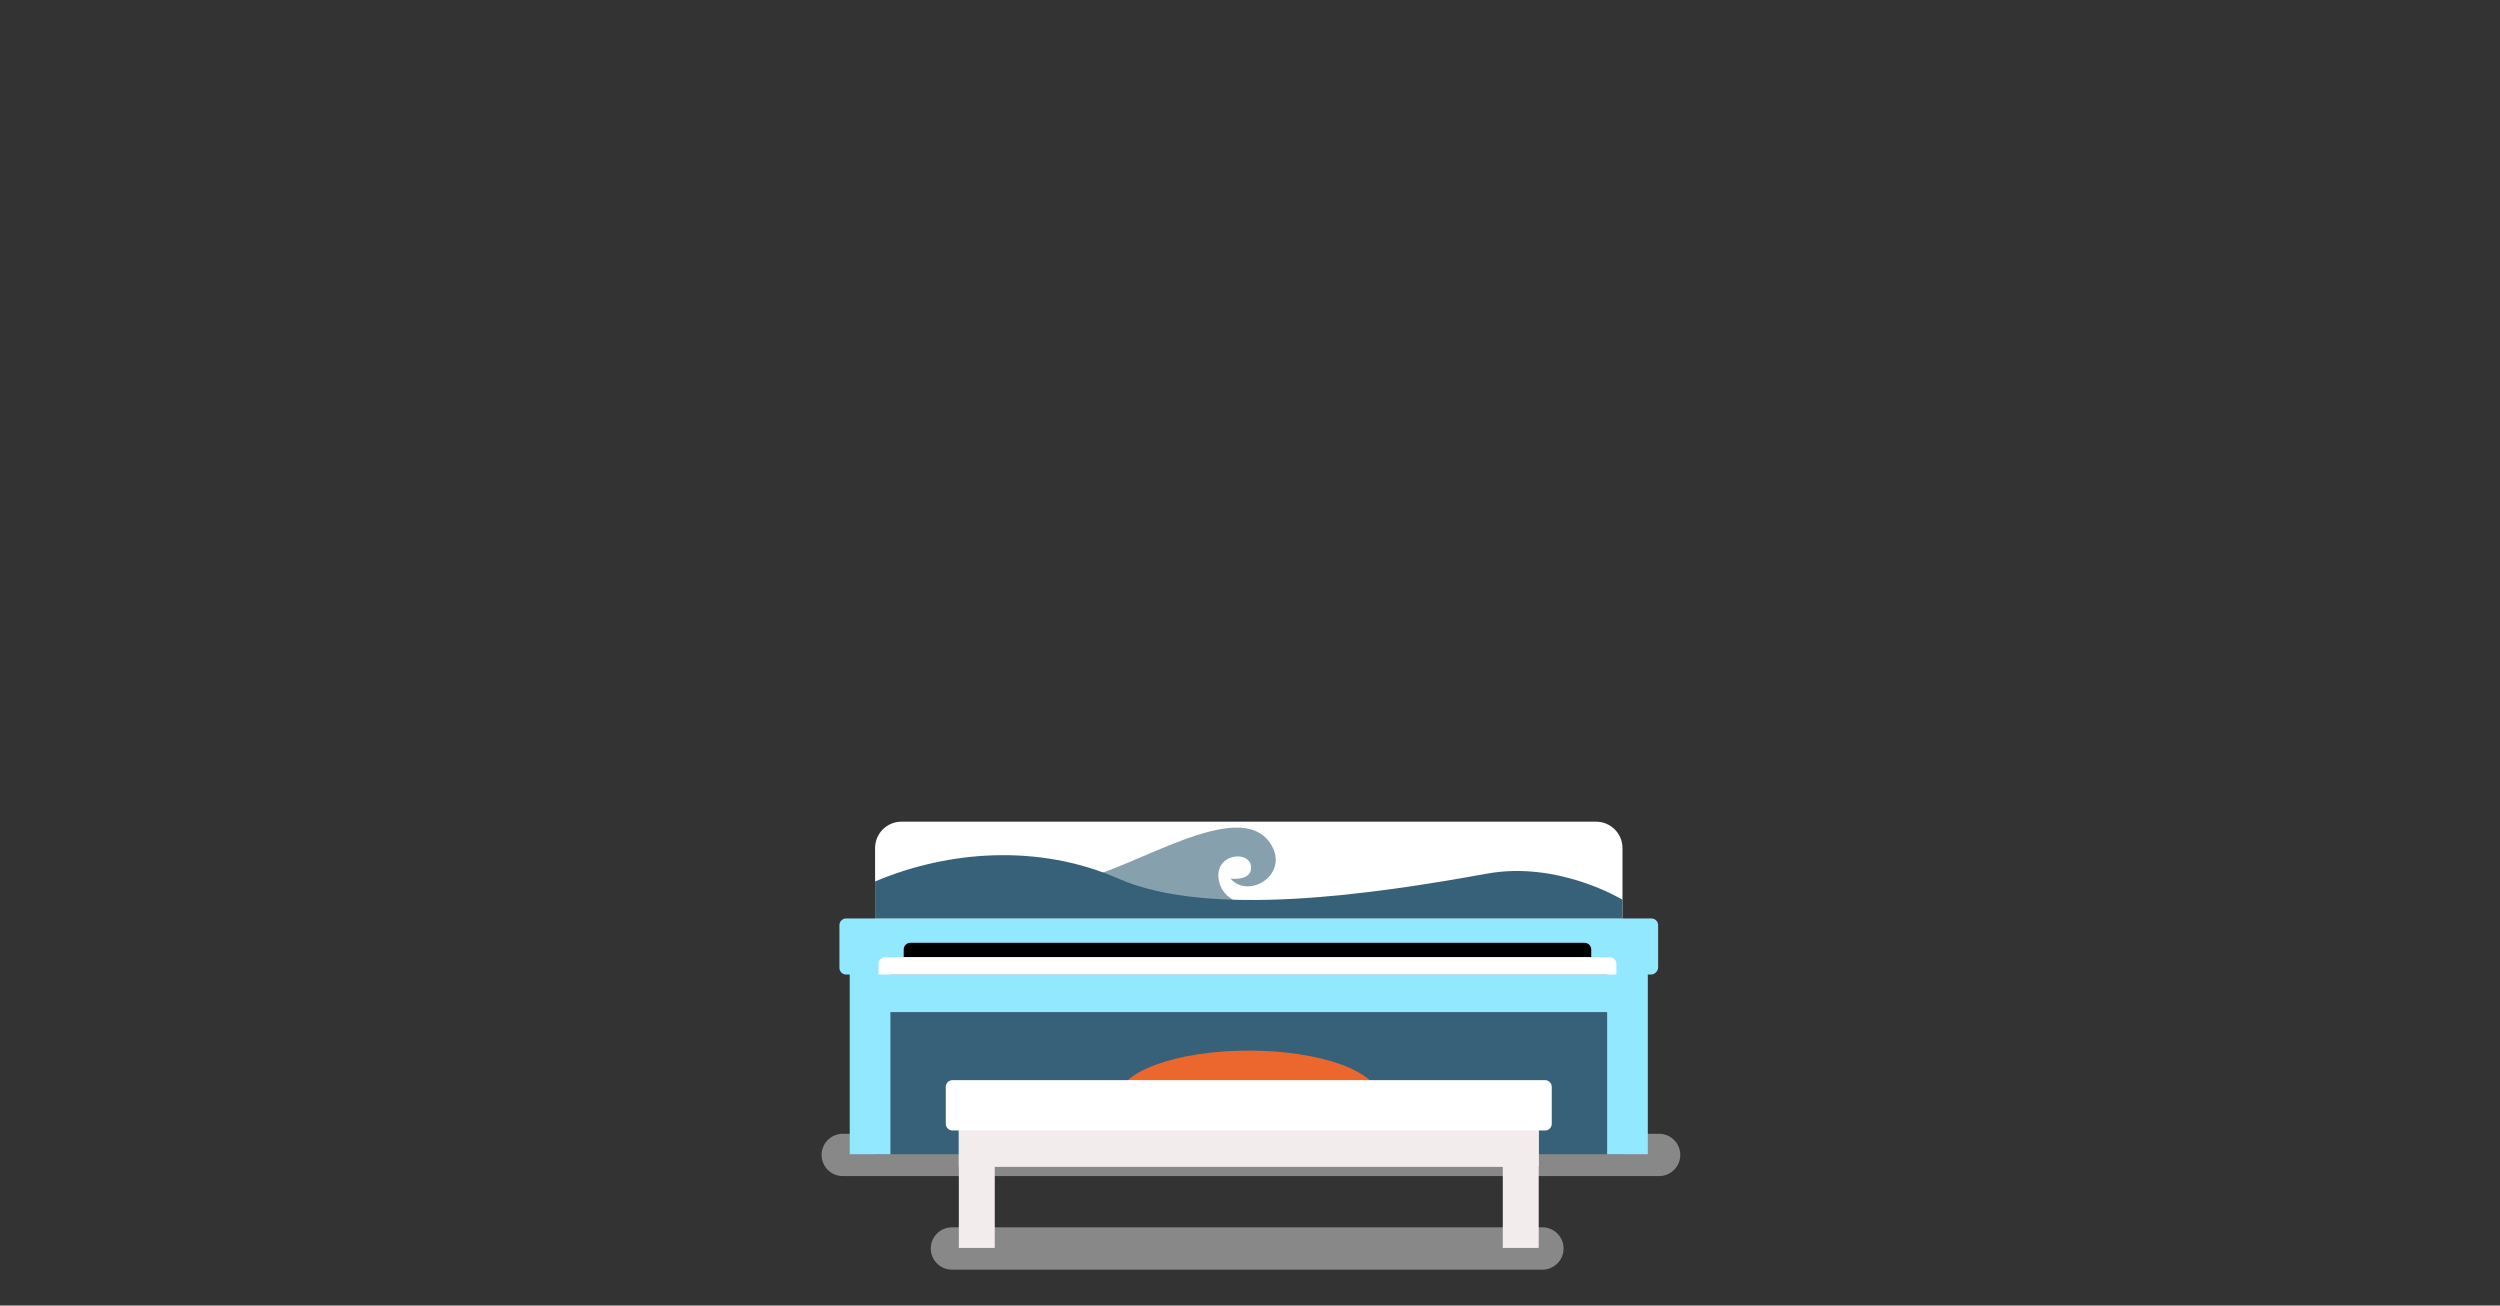 <?xml version="1.0" encoding="UTF-8" standalone="no"?>
<svg width="1440px" height="752px" viewBox="0 0 1440 752" version="1.1" xmlns="http://www.w3.org/2000/svg" xmlns:xlink="http://www.w3.org/1999/xlink" xmlns:sketch="http://www.bohemiancoding.com/sketch/ns">
    <rect x="0" y="0" width="1440" height="752" fill="#333333" stroke="none"/>
    <!-- Generator: Sketch 3.3.2 (12043) - http://www.bohemiancoding.com/sketch -->
    <title>creekside-piano</title>
    <desc>Created with Sketch.</desc>
    <defs></defs>
    <g id="Page-1" stroke="none" stroke-width="1" fill="none" fill-rule="evenodd" sketch:type="MSPage">
        <g id="creekside-piano" sketch:type="MSArtboardGroup">
            <path d="M888.436,706.951 L548.312,706.951 C541.583,706.951 536.13,712.405 536.13,719.135 C536.13,725.864 541.583,731.318 548.312,731.318 L888.436,731.318 C895.165,731.318 900.619,725.864 900.619,719.135 C900.619,712.405 895.165,706.951 888.436,706.951" id="Fill-102" fill="#888888" sketch:type="MSShapeGroup"></path>
            <path d="M955.658,653.053 L485.418,653.053 C478.689,653.053 473.235,658.507 473.235,665.236 C473.235,671.963 478.689,677.417 485.418,677.417 L955.658,677.417 C962.387,677.417 967.841,671.963 967.841,665.236 C967.841,658.507 962.387,653.053 955.658,653.053" id="Fill-103" fill="#888888" sketch:type="MSShapeGroup"></path>
            <path d="M934.542,488.48 C934.542,480.09 927.742,473.288 919.352,473.288 L519.24,473.288 C510.851,473.288 504.05,480.09 504.05,488.48 L504.05,548.957 L934.542,548.957 L934.542,488.48" id="Fill-104" fill="#FFFFFF" sketch:type="MSShapeGroup"></path>
            <path d="M623.165,506.09 C653.202,500.22 713.027,459.318 731.296,485.202 C743.963,503.15 719.338,518.395 708.769,506.09 C708.769,506.09 721.795,507.729 720.538,498.718 C719.282,489.707 699.964,491.72 701.91,506.154 C703.856,520.587 720.538,521.246 720.538,521.246 L630.674,521.246 L623.165,506.09" id="Fill-105" fill="#86A0AE" sketch:type="MSShapeGroup"></path>
            <path d="M504.05,582.985 L934.542,582.985 L934.542,664.829 L504.05,664.829 L504.05,582.985 Z" id="Fill-106" fill="#366178" sketch:type="MSShapeGroup"></path>
            <path d="M794.302,632.275 C794.302,647.265 760.721,659.417 719.296,659.417 C677.872,659.417 644.291,647.265 644.291,632.275 C644.291,617.286 677.872,605.134 719.296,605.134 C760.721,605.134 794.302,617.286 794.302,632.275" id="Fill-107" fill="#EB672E" sketch:type="MSShapeGroup"></path>
            <path d="M504.05,561.35 L934.542,561.35 L934.542,582.985 L504.05,582.985 L504.05,561.35 Z" id="Fill-108" fill="#91E8FF" sketch:type="MSShapeGroup"></path>
            <path d="M489.451,549.803 L512.875,549.803 L512.875,664.83 L489.451,664.83 L489.451,549.803 Z" id="Fill-109" fill="#91E8FF" sketch:type="MSShapeGroup"></path>
            <path d="M925.718,549.803 L949.141,549.803 L949.141,664.83 L925.718,664.83 L925.718,549.803 Z" id="Fill-110" fill="#91E8FF" sketch:type="MSShapeGroup"></path>
            <path d="M955.081,532.89 C955.081,530.755 953.351,529.026 951.216,529.026 L487.375,529.026 C485.242,529.026 483.511,530.755 483.511,532.89 L483.511,557.486 C483.511,559.62 485.242,561.35 487.375,561.35 L950.824,561.35 C953.176,561.35 955.081,559.444 955.081,557.092 L955.081,532.89" id="Fill-111" fill="#91E8FF" sketch:type="MSShapeGroup"></path>
            <path d="M916.545,551.336 L520.537,551.336 L520.537,546.908 C520.537,544.773 522.267,543.044 524.401,543.044 L912.68,543.044 C914.814,543.044 916.545,544.773 916.545,546.908 L916.545,551.336" id="Fill-112" fill="#000000" sketch:type="MSShapeGroup"></path>
            <path d="M931.053,555.258 C931.053,553.093 929.323,551.337 927.189,551.337 L509.892,551.337 C507.759,551.337 506.028,553.093 506.028,555.258 L506.028,561.35 L931.053,561.35 L931.053,555.258" id="Fill-113" fill="#FFFFFF" sketch:type="MSShapeGroup"></path>
            <path d="M552.287,636.661 L886.307,636.661 L886.307,672.129 L552.287,672.129 L552.287,636.661 Z" id="Fill-114" fill="#F2ECEC" sketch:type="MSShapeGroup"></path>
            <path d="M552.287,645.097 L572.983,645.097 L572.983,718.801 L552.287,718.801 L552.287,645.097 Z" id="Fill-115" fill="#F2ECEC" sketch:type="MSShapeGroup"></path>
            <path d="M865.61,645.097 L886.306,645.097 L886.306,718.801 L865.61,718.801 L865.61,645.097 Z" id="Fill-116" fill="#F2ECEC" sketch:type="MSShapeGroup"></path>
            <path d="M893.815,626.028 C893.815,623.893 892.085,622.163 889.951,622.163 L548.641,622.163 C546.508,622.163 544.777,623.893 544.777,626.028 L544.777,647.293 C544.777,649.428 546.508,651.157 548.641,651.157 L889.951,651.157 C892.085,651.157 893.815,649.428 893.815,647.293 L893.815,626.028" id="Fill-117" fill="#FFFFFF" sketch:type="MSShapeGroup"></path>
            <path d="M504.05,507.73 C546.573,489.707 598.656,486.067 644.19,506.09 C696.351,529.026 791.41,515.046 856.435,503.224 C897.742,495.714 934.542,518.242 934.542,518.242 L934.542,529.026 L504.05,529.026 L504.05,507.73" id="Fill-118" fill="#366178" sketch:type="MSShapeGroup"></path>
        </g>
    </g>
</svg>